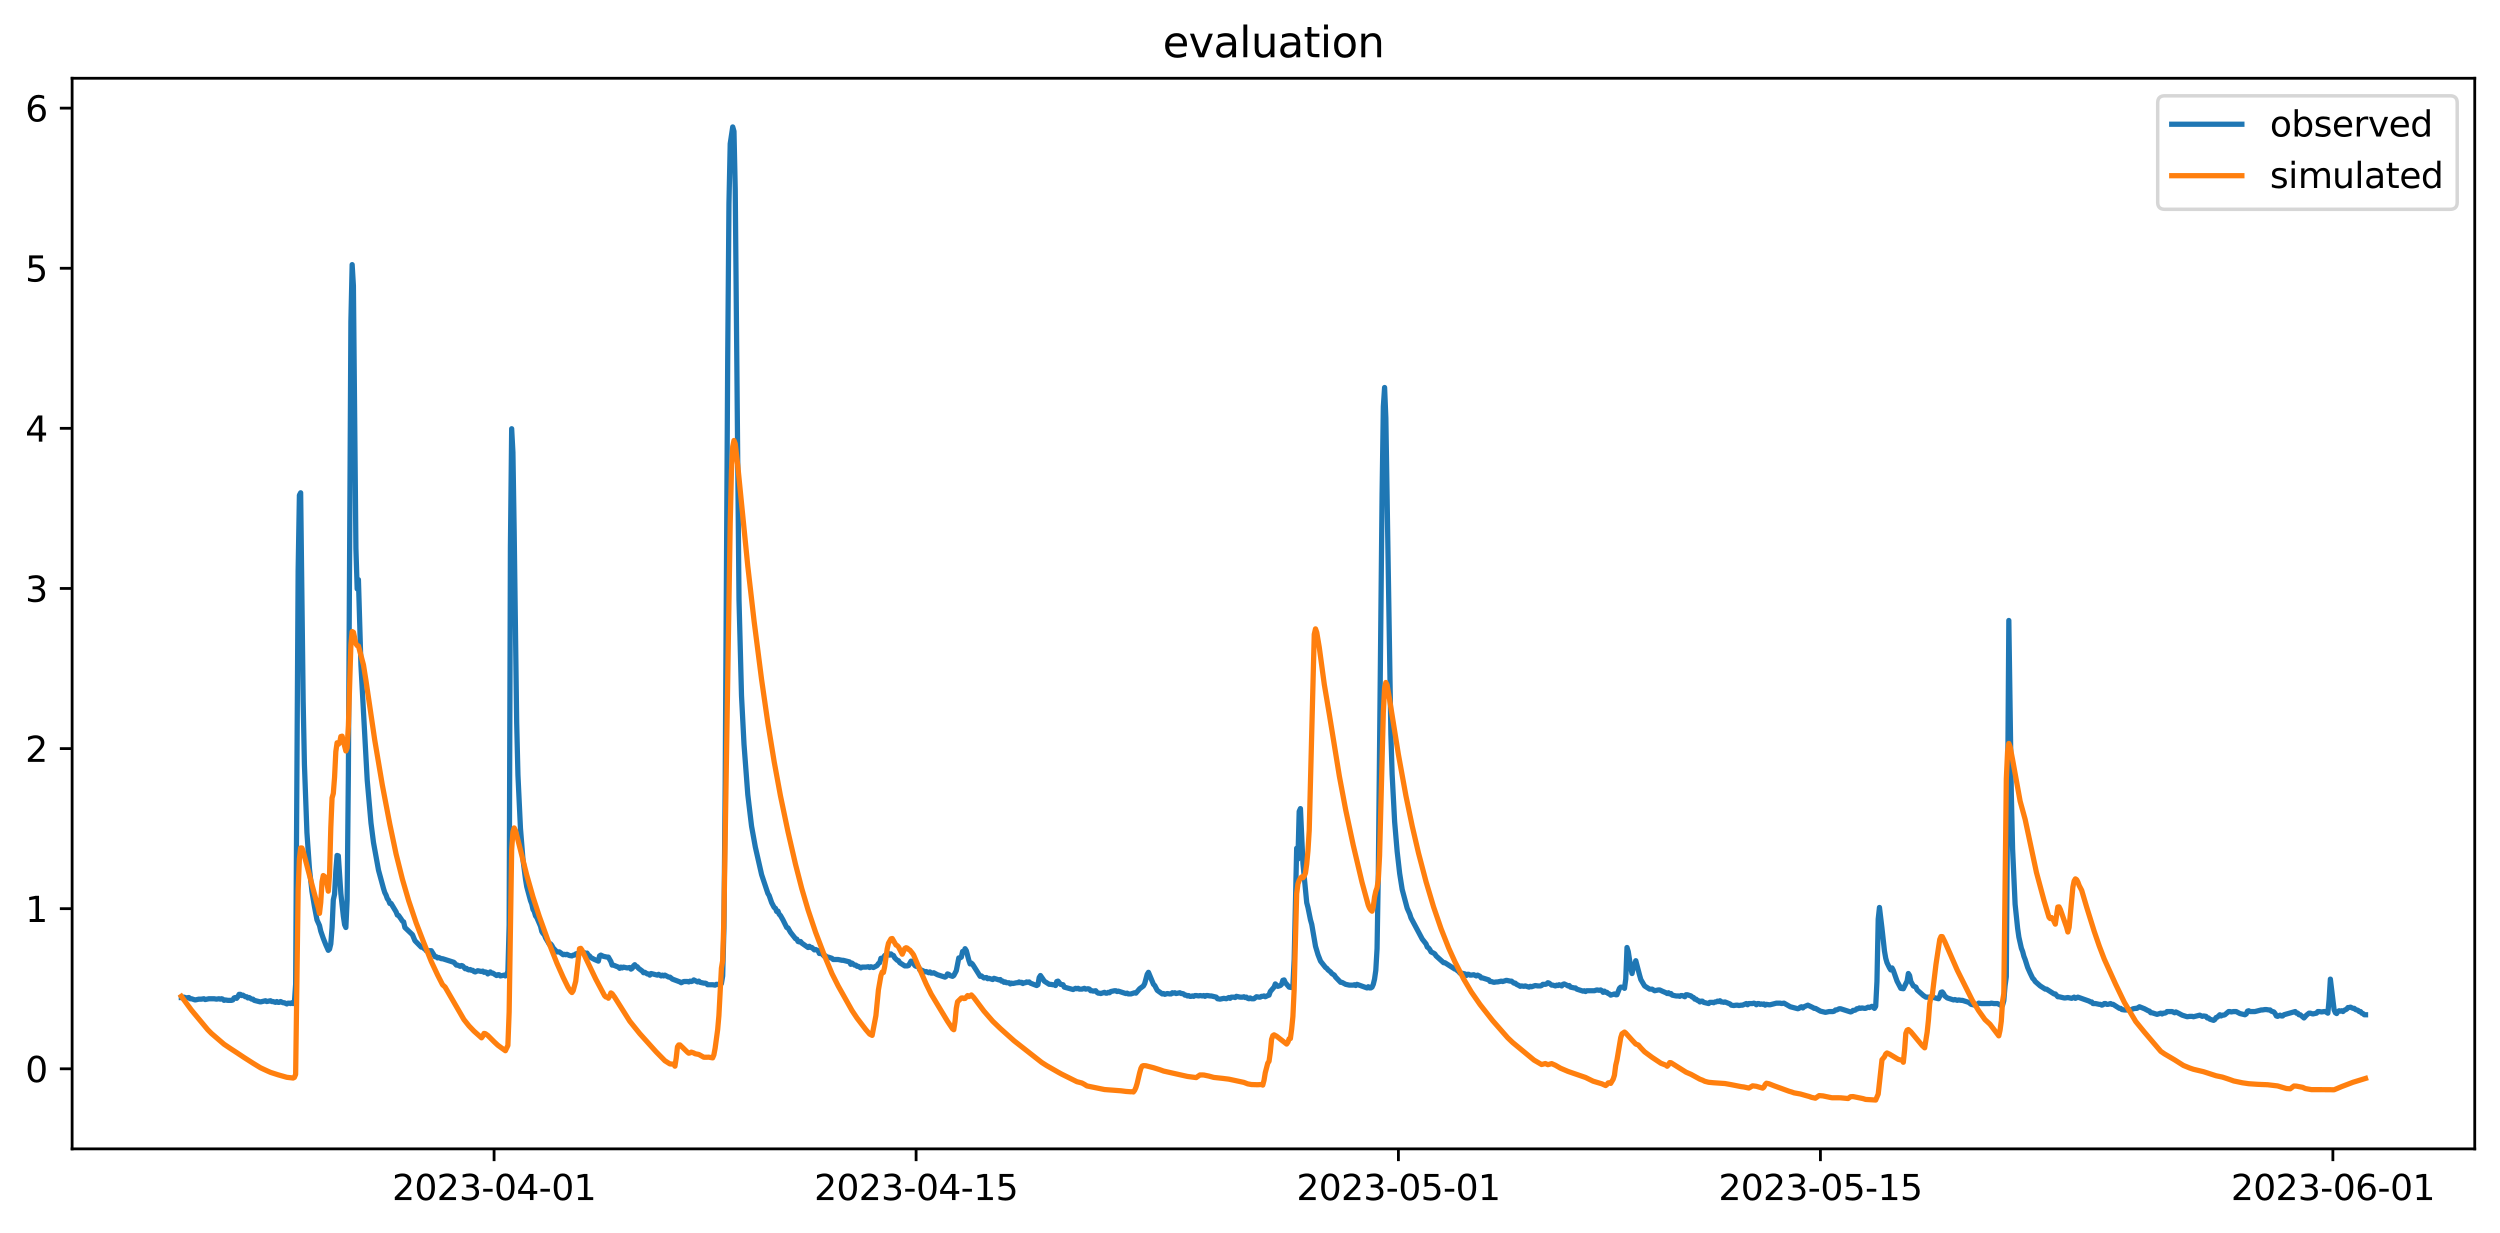 <?xml version="1.0" encoding="utf-8" standalone="no"?>
<!DOCTYPE svg PUBLIC "-//W3C//DTD SVG 1.1//EN"
  "http://www.w3.org/Graphics/SVG/1.1/DTD/svg11.dtd">
<svg xmlns:xlink="http://www.w3.org/1999/xlink" width="712.773pt" height="351.436pt" viewBox="0 0 712.773 351.436" xmlns="http://www.w3.org/2000/svg" version="1.1">
 <defs>
  <style type="text/css">*{stroke-linejoin: round; stroke-linecap: butt}</style>
 </defs>
 <g id="figure_1">
  <g id="patch_1">
   <path d="M 0 351.436 
L 712.773 351.436 
L 712.773 0 
L 0 0 
z
" style="fill: #ffffff"/>
  </g>
  <g id="axes_1">
   <g id="patch_2">
    <path d="M 20.562 327.558 
L 705.572 327.558 
L 705.572 22.318 
L 20.562 22.318 
z
" style="fill: #ffffff"/>
   </g>
   <g id="matplotlib.axis_1">
    <g id="xtick_1">
     <g id="line2d_1">
      <defs>
       <path id="m806e39f824" d="M 0 0 
L 0 3.5 
" style="stroke: #000000; stroke-width: 0.8"/>
      </defs>
      <g>
       <use xlink:href="#m806e39f824" x="140.866" y="327.558" style="stroke: #000000; stroke-width: 0.8"/>
      </g>
     </g>
     <g id="text_1">
      <!-- 2023-04-01 -->
      <g transform="translate(111.808 342.157) scale(0.1 -0.1)">
       <defs>
        <path id="DejaVuSans-32" d="M 1228 531 
L 3431 531 
L 3431 0 
L 469 0 
L 469 531 
Q 828 903 1448 1529 
Q 2069 2156 2228 2338 
Q 2531 2678 2651 2914 
Q 2772 3150 2772 3378 
Q 2772 3750 2511 3984 
Q 2250 4219 1831 4219 
Q 1534 4219 1204 4116 
Q 875 4013 500 3803 
L 500 4441 
Q 881 4594 1212 4672 
Q 1544 4750 1819 4750 
Q 2544 4750 2975 4387 
Q 3406 4025 3406 3419 
Q 3406 3131 3298 2873 
Q 3191 2616 2906 2266 
Q 2828 2175 2409 1742 
Q 1991 1309 1228 531 
z
" transform="scale(0.016)"/>
        <path id="DejaVuSans-30" d="M 2034 4250 
Q 1547 4250 1301 3770 
Q 1056 3291 1056 2328 
Q 1056 1369 1301 889 
Q 1547 409 2034 409 
Q 2525 409 2770 889 
Q 3016 1369 3016 2328 
Q 3016 3291 2770 3770 
Q 2525 4250 2034 4250 
z
M 2034 4750 
Q 2819 4750 3233 4129 
Q 3647 3509 3647 2328 
Q 3647 1150 3233 529 
Q 2819 -91 2034 -91 
Q 1250 -91 836 529 
Q 422 1150 422 2328 
Q 422 3509 836 4129 
Q 1250 4750 2034 4750 
z
" transform="scale(0.016)"/>
        <path id="DejaVuSans-33" d="M 2597 2516 
Q 3050 2419 3304 2112 
Q 3559 1806 3559 1356 
Q 3559 666 3084 287 
Q 2609 -91 1734 -91 
Q 1441 -91 1130 -33 
Q 819 25 488 141 
L 488 750 
Q 750 597 1062 519 
Q 1375 441 1716 441 
Q 2309 441 2620 675 
Q 2931 909 2931 1356 
Q 2931 1769 2642 2001 
Q 2353 2234 1838 2234 
L 1294 2234 
L 1294 2753 
L 1863 2753 
Q 2328 2753 2575 2939 
Q 2822 3125 2822 3475 
Q 2822 3834 2567 4026 
Q 2313 4219 1838 4219 
Q 1578 4219 1281 4162 
Q 984 4106 628 3988 
L 628 4550 
Q 988 4650 1302 4700 
Q 1616 4750 1894 4750 
Q 2613 4750 3031 4423 
Q 3450 4097 3450 3541 
Q 3450 3153 3228 2886 
Q 3006 2619 2597 2516 
z
" transform="scale(0.016)"/>
        <path id="DejaVuSans-2d" d="M 313 2009 
L 1997 2009 
L 1997 1497 
L 313 1497 
L 313 2009 
z
" transform="scale(0.016)"/>
        <path id="DejaVuSans-34" d="M 2419 4116 
L 825 1625 
L 2419 1625 
L 2419 4116 
z
M 2253 4666 
L 3047 4666 
L 3047 1625 
L 3713 1625 
L 3713 1100 
L 3047 1100 
L 3047 0 
L 2419 0 
L 2419 1100 
L 313 1100 
L 313 1709 
L 2253 4666 
z
" transform="scale(0.016)"/>
        <path id="DejaVuSans-31" d="M 794 531 
L 1825 531 
L 1825 4091 
L 703 3866 
L 703 4441 
L 1819 4666 
L 2450 4666 
L 2450 531 
L 3481 531 
L 3481 0 
L 794 0 
L 794 531 
z
" transform="scale(0.016)"/>
       </defs>
       <use xlink:href="#DejaVuSans-32"/>
       <use xlink:href="#DejaVuSans-30" x="63.623"/>
       <use xlink:href="#DejaVuSans-32" x="127.246"/>
       <use xlink:href="#DejaVuSans-33" x="190.869"/>
       <use xlink:href="#DejaVuSans-2d" x="254.492"/>
       <use xlink:href="#DejaVuSans-30" x="290.576"/>
       <use xlink:href="#DejaVuSans-34" x="354.199"/>
       <use xlink:href="#DejaVuSans-2d" x="417.822"/>
       <use xlink:href="#DejaVuSans-30" x="453.906"/>
       <use xlink:href="#DejaVuSans-31" x="517.529"/>
      </g>
     </g>
    </g>
    <g id="xtick_2">
     <g id="line2d_2">
      <g>
       <use xlink:href="#m806e39f824" x="261.188" y="327.558" style="stroke: #000000; stroke-width: 0.8"/>
      </g>
     </g>
     <g id="text_2">
      <!-- 2023-04-15 -->
      <g transform="translate(232.13 342.157) scale(0.1 -0.1)">
       <defs>
        <path id="DejaVuSans-35" d="M 691 4666 
L 3169 4666 
L 3169 4134 
L 1269 4134 
L 1269 2991 
Q 1406 3038 1543 3061 
Q 1681 3084 1819 3084 
Q 2600 3084 3056 2656 
Q 3513 2228 3513 1497 
Q 3513 744 3044 326 
Q 2575 -91 1722 -91 
Q 1428 -91 1123 -41 
Q 819 9 494 109 
L 494 744 
Q 775 591 1075 516 
Q 1375 441 1709 441 
Q 2250 441 2565 725 
Q 2881 1009 2881 1497 
Q 2881 1984 2565 2268 
Q 2250 2553 1709 2553 
Q 1456 2553 1204 2497 
Q 953 2441 691 2322 
L 691 4666 
z
" transform="scale(0.016)"/>
       </defs>
       <use xlink:href="#DejaVuSans-32"/>
       <use xlink:href="#DejaVuSans-30" x="63.623"/>
       <use xlink:href="#DejaVuSans-32" x="127.246"/>
       <use xlink:href="#DejaVuSans-33" x="190.869"/>
       <use xlink:href="#DejaVuSans-2d" x="254.492"/>
       <use xlink:href="#DejaVuSans-30" x="290.576"/>
       <use xlink:href="#DejaVuSans-34" x="354.199"/>
       <use xlink:href="#DejaVuSans-2d" x="417.822"/>
       <use xlink:href="#DejaVuSans-31" x="453.906"/>
       <use xlink:href="#DejaVuSans-35" x="517.529"/>
      </g>
     </g>
    </g>
    <g id="xtick_3">
     <g id="line2d_3">
      <g>
       <use xlink:href="#m806e39f824" x="398.698" y="327.558" style="stroke: #000000; stroke-width: 0.8"/>
      </g>
     </g>
     <g id="text_3">
      <!-- 2023-05-01 -->
      <g transform="translate(369.641 342.157) scale(0.1 -0.1)">
       <use xlink:href="#DejaVuSans-32"/>
       <use xlink:href="#DejaVuSans-30" x="63.623"/>
       <use xlink:href="#DejaVuSans-32" x="127.246"/>
       <use xlink:href="#DejaVuSans-33" x="190.869"/>
       <use xlink:href="#DejaVuSans-2d" x="254.492"/>
       <use xlink:href="#DejaVuSans-30" x="290.576"/>
       <use xlink:href="#DejaVuSans-35" x="354.199"/>
       <use xlink:href="#DejaVuSans-2d" x="417.822"/>
       <use xlink:href="#DejaVuSans-30" x="453.906"/>
       <use xlink:href="#DejaVuSans-31" x="517.529"/>
      </g>
     </g>
    </g>
    <g id="xtick_4">
     <g id="line2d_4">
      <g>
       <use xlink:href="#m806e39f824" x="519.02" y="327.558" style="stroke: #000000; stroke-width: 0.8"/>
      </g>
     </g>
     <g id="text_4">
      <!-- 2023-05-15 -->
      <g transform="translate(489.962 342.157) scale(0.1 -0.1)">
       <use xlink:href="#DejaVuSans-32"/>
       <use xlink:href="#DejaVuSans-30" x="63.623"/>
       <use xlink:href="#DejaVuSans-32" x="127.246"/>
       <use xlink:href="#DejaVuSans-33" x="190.869"/>
       <use xlink:href="#DejaVuSans-2d" x="254.492"/>
       <use xlink:href="#DejaVuSans-30" x="290.576"/>
       <use xlink:href="#DejaVuSans-35" x="354.199"/>
       <use xlink:href="#DejaVuSans-2d" x="417.822"/>
       <use xlink:href="#DejaVuSans-31" x="453.906"/>
       <use xlink:href="#DejaVuSans-35" x="517.529"/>
      </g>
     </g>
    </g>
    <g id="xtick_5">
     <g id="line2d_5">
      <g>
       <use xlink:href="#m806e39f824" x="665.125" y="327.558" style="stroke: #000000; stroke-width: 0.8"/>
      </g>
     </g>
     <g id="text_5">
      <!-- 2023-06-01 -->
      <g transform="translate(636.067 342.157) scale(0.1 -0.1)">
       <defs>
        <path id="DejaVuSans-36" d="M 2113 2584 
Q 1688 2584 1439 2293 
Q 1191 2003 1191 1497 
Q 1191 994 1439 701 
Q 1688 409 2113 409 
Q 2538 409 2786 701 
Q 3034 994 3034 1497 
Q 3034 2003 2786 2293 
Q 2538 2584 2113 2584 
z
M 3366 4563 
L 3366 3988 
Q 3128 4100 2886 4159 
Q 2644 4219 2406 4219 
Q 1781 4219 1451 3797 
Q 1122 3375 1075 2522 
Q 1259 2794 1537 2939 
Q 1816 3084 2150 3084 
Q 2853 3084 3261 2657 
Q 3669 2231 3669 1497 
Q 3669 778 3244 343 
Q 2819 -91 2113 -91 
Q 1303 -91 875 529 
Q 447 1150 447 2328 
Q 447 3434 972 4092 
Q 1497 4750 2381 4750 
Q 2619 4750 2861 4703 
Q 3103 4656 3366 4563 
z
" transform="scale(0.016)"/>
       </defs>
       <use xlink:href="#DejaVuSans-32"/>
       <use xlink:href="#DejaVuSans-30" x="63.623"/>
       <use xlink:href="#DejaVuSans-32" x="127.246"/>
       <use xlink:href="#DejaVuSans-33" x="190.869"/>
       <use xlink:href="#DejaVuSans-2d" x="254.492"/>
       <use xlink:href="#DejaVuSans-30" x="290.576"/>
       <use xlink:href="#DejaVuSans-36" x="354.199"/>
       <use xlink:href="#DejaVuSans-2d" x="417.822"/>
       <use xlink:href="#DejaVuSans-30" x="453.906"/>
       <use xlink:href="#DejaVuSans-31" x="517.529"/>
      </g>
     </g>
    </g>
   </g>
   <g id="matplotlib.axis_2">
    <g id="ytick_1">
     <g id="line2d_6">
      <defs>
       <path id="m58c0bf6af9" d="M 0 0 
L -3.5 0 
" style="stroke: #000000; stroke-width: 0.8"/>
      </defs>
      <g>
       <use xlink:href="#m58c0bf6af9" x="20.562" y="304.722" style="stroke: #000000; stroke-width: 0.8"/>
      </g>
     </g>
     <g id="text_6">
      <!-- 0 -->
      <g transform="translate(7.2 308.521) scale(0.1 -0.1)">
       <use xlink:href="#DejaVuSans-30"/>
      </g>
     </g>
    </g>
    <g id="ytick_2">
     <g id="line2d_7">
      <g>
       <use xlink:href="#m58c0bf6af9" x="20.562" y="259.073" style="stroke: #000000; stroke-width: 0.8"/>
      </g>
     </g>
     <g id="text_7">
      <!-- 1 -->
      <g transform="translate(7.2 262.872) scale(0.1 -0.1)">
       <use xlink:href="#DejaVuSans-31"/>
      </g>
     </g>
    </g>
    <g id="ytick_3">
     <g id="line2d_8">
      <g>
       <use xlink:href="#m58c0bf6af9" x="20.562" y="213.424" style="stroke: #000000; stroke-width: 0.8"/>
      </g>
     </g>
     <g id="text_8">
      <!-- 2 -->
      <g transform="translate(7.2 217.223) scale(0.1 -0.1)">
       <use xlink:href="#DejaVuSans-32"/>
      </g>
     </g>
    </g>
    <g id="ytick_4">
     <g id="line2d_9">
      <g>
       <use xlink:href="#m58c0bf6af9" x="20.562" y="167.775" style="stroke: #000000; stroke-width: 0.8"/>
      </g>
     </g>
     <g id="text_9">
      <!-- 3 -->
      <g transform="translate(7.2 171.575) scale(0.1 -0.1)">
       <use xlink:href="#DejaVuSans-33"/>
      </g>
     </g>
    </g>
    <g id="ytick_5">
     <g id="line2d_10">
      <g>
       <use xlink:href="#m58c0bf6af9" x="20.562" y="122.127" style="stroke: #000000; stroke-width: 0.8"/>
      </g>
     </g>
     <g id="text_10">
      <!-- 4 -->
      <g transform="translate(7.2 125.926) scale(0.1 -0.1)">
       <use xlink:href="#DejaVuSans-34"/>
      </g>
     </g>
    </g>
    <g id="ytick_6">
     <g id="line2d_11">
      <g>
       <use xlink:href="#m58c0bf6af9" x="20.562" y="76.478" style="stroke: #000000; stroke-width: 0.8"/>
      </g>
     </g>
     <g id="text_11">
      <!-- 5 -->
      <g transform="translate(7.2 80.277) scale(0.1 -0.1)">
       <use xlink:href="#DejaVuSans-35"/>
      </g>
     </g>
    </g>
    <g id="ytick_7">
     <g id="line2d_12">
      <g>
       <use xlink:href="#m58c0bf6af9" x="20.562" y="30.829" style="stroke: #000000; stroke-width: 0.8"/>
      </g>
     </g>
     <g id="text_12">
      <!-- 6 -->
      <g transform="translate(7.2 34.628) scale(0.1 -0.1)">
       <use xlink:href="#DejaVuSans-36"/>
      </g>
     </g>
    </g>
   </g>
   <g id="line2d_13">
    <path d="M 51.699 284.408 
L 52.057 284.408 
L 52.416 284.294 
L 53.132 284.522 
L 53.848 284.408 
L 54.206 284.75 
L 54.564 284.75 
L 55.638 285.093 
L 56.713 284.864 
L 57.429 284.864 
L 58.145 284.75 
L 58.503 284.979 
L 59.578 284.75 
L 61.01 284.75 
L 61.726 284.864 
L 62.442 284.75 
L 62.8 284.864 
L 63.159 284.75 
L 63.517 284.864 
L 63.875 285.207 
L 64.233 285.093 
L 64.949 285.207 
L 66.023 285.207 
L 66.381 285.093 
L 66.74 284.522 
L 67.098 284.408 
L 67.456 284.636 
L 67.814 284.18 
L 68.172 283.495 
L 68.53 283.495 
L 68.888 283.837 
L 69.246 283.723 
L 69.962 284.18 
L 70.321 284.18 
L 70.679 284.522 
L 71.037 284.408 
L 71.753 284.864 
L 72.111 284.864 
L 72.469 285.207 
L 74.26 285.663 
L 75.692 285.321 
L 76.05 285.549 
L 77.124 285.321 
L 77.483 285.549 
L 77.841 285.549 
L 78.557 285.777 
L 78.915 285.549 
L 79.273 285.777 
L 79.631 285.777 
L 79.989 285.549 
L 80.705 285.892 
L 81.064 285.892 
L 81.78 286.234 
L 82.138 286.006 
L 82.496 286.006 
L 82.854 286.12 
L 83.212 285.892 
L 83.57 286.12 
L 83.928 285.892 
L 84.286 280.642 
L 85.003 162.64 
L 85.361 141.185 
L 85.719 140.5 
L 86.435 199.958 
L 86.793 217.989 
L 87.509 237.39 
L 88.226 247.661 
L 88.942 254.166 
L 89.658 258.502 
L 90.374 262.268 
L 91.09 263.866 
L 91.448 265.464 
L 92.165 267.518 
L 92.881 269.344 
L 93.597 270.942 
L 93.955 270.599 
L 94.313 269.116 
L 94.671 264.551 
L 95.029 256.562 
L 95.388 254.965 
L 95.746 248.345 
L 96.104 243.895 
L 96.462 244.009 
L 97.178 254.736 
L 97.894 261.241 
L 98.252 263.638 
L 98.61 264.437 
L 98.969 256.562 
L 99.327 220.386 
L 100.043 91.656 
L 100.401 75.451 
L 100.759 81.499 
L 101.475 156.363 
L 101.833 167.889 
L 102.191 165.265 
L 102.908 189.687 
L 104.698 222.44 
L 105.772 234.651 
L 106.489 240.243 
L 107.921 248.117 
L 109.353 253.367 
L 109.712 254.508 
L 110.07 255.193 
L 110.428 256.22 
L 110.786 256.676 
L 111.144 257.589 
L 111.502 257.589 
L 112.934 259.986 
L 113.293 260.899 
L 113.651 261.013 
L 114.367 262.04 
L 114.725 262.611 
L 115.083 262.839 
L 115.441 264.437 
L 117.59 266.491 
L 118.306 268.203 
L 120.096 270.029 
L 120.455 269.914 
L 120.813 270.371 
L 121.171 270.599 
L 121.529 271.056 
L 122.961 271.056 
L 123.677 272.197 
L 124.036 272.768 
L 124.394 272.768 
L 124.752 273.11 
L 125.11 272.996 
L 125.826 273.338 
L 126.184 273.338 
L 129.407 274.365 
L 130.123 275.164 
L 130.481 275.164 
L 131.198 275.506 
L 131.556 275.278 
L 131.914 275.392 
L 132.63 276.191 
L 132.988 276.077 
L 133.346 276.419 
L 133.704 276.534 
L 134.062 276.419 
L 134.42 276.648 
L 134.779 276.648 
L 135.137 276.99 
L 135.495 277.104 
L 136.211 276.762 
L 137.285 276.99 
L 137.643 276.876 
L 138.001 277.218 
L 138.36 277.104 
L 138.718 277.218 
L 139.076 277.675 
L 139.792 277.104 
L 140.15 277.447 
L 140.508 277.447 
L 141.582 278.131 
L 141.941 277.903 
L 142.299 277.903 
L 142.657 278.245 
L 143.731 278.017 
L 144.089 278.245 
L 144.447 277.789 
L 144.805 276.99 
L 145.163 263.752 
L 145.522 156.021 
L 145.88 122.241 
L 146.238 128.974 
L 146.596 151.57 
L 147.312 206.12 
L 147.67 220.956 
L 148.386 236.134 
L 149.103 245.036 
L 149.819 250.628 
L 150.177 252.796 
L 151.251 256.79 
L 151.609 257.703 
L 151.967 259.301 
L 152.325 259.872 
L 152.684 261.127 
L 153.042 261.584 
L 154.116 264.094 
L 154.474 265.578 
L 154.832 266.148 
L 155.19 266.491 
L 155.548 267.404 
L 156.623 269.23 
L 156.981 269.116 
L 157.339 269.572 
L 157.697 270.257 
L 158.771 271.398 
L 159.487 271.398 
L 160.562 272.197 
L 160.92 272.083 
L 161.278 272.197 
L 161.636 272.083 
L 162.352 272.425 
L 163.069 272.539 
L 163.427 272.311 
L 163.785 272.311 
L 164.143 271.969 
L 165.933 271.512 
L 166.65 271.626 
L 167.008 272.083 
L 167.366 271.74 
L 167.724 272.311 
L 168.082 272.539 
L 168.44 272.996 
L 169.514 273.566 
L 170.589 274.023 
L 170.947 272.539 
L 171.305 272.311 
L 172.021 272.653 
L 173.095 272.882 
L 173.453 272.882 
L 174.17 274.137 
L 174.528 275.164 
L 174.886 275.164 
L 176.318 275.735 
L 176.676 276.077 
L 177.034 275.735 
L 177.393 275.963 
L 177.751 275.735 
L 178.825 275.963 
L 179.541 275.849 
L 179.899 276.305 
L 180.257 276.077 
L 180.615 275.392 
L 180.974 275.05 
L 181.332 275.506 
L 181.69 275.621 
L 182.048 276.077 
L 183.122 276.876 
L 183.48 277.332 
L 183.838 277.218 
L 184.555 277.675 
L 184.913 277.675 
L 185.271 278.017 
L 185.629 277.561 
L 187.419 278.017 
L 187.777 277.789 
L 188.494 278.245 
L 188.852 278.017 
L 189.21 278.245 
L 189.568 278.017 
L 190.642 278.588 
L 191 278.588 
L 191.717 279.158 
L 193.865 279.957 
L 194.223 280.185 
L 194.939 279.843 
L 196.014 279.843 
L 196.372 279.957 
L 196.73 279.729 
L 197.088 279.843 
L 197.446 279.729 
L 197.804 279.387 
L 198.879 279.957 
L 199.237 279.729 
L 199.595 280.071 
L 200.669 280.3 
L 201.027 280.3 
L 201.385 280.414 
L 201.743 280.756 
L 203.176 280.756 
L 203.892 280.87 
L 204.25 280.642 
L 204.608 280.642 
L 204.966 280.756 
L 205.682 280.414 
L 206.041 278.245 
L 206.399 264.551 
L 206.757 223.467 
L 207.473 102.383 
L 207.831 58.104 
L 208.189 40.986 
L 208.905 36.193 
L 209.263 37.448 
L 209.622 53.996 
L 210.696 170.971 
L 211.412 198.36 
L 212.128 212.283 
L 213.203 226.548 
L 214.277 235.564 
L 215.351 241.498 
L 217.142 249.373 
L 218.932 254.736 
L 219.29 255.307 
L 220.006 257.361 
L 220.723 258.731 
L 221.081 258.959 
L 221.439 259.872 
L 221.797 259.758 
L 222.155 260.671 
L 222.513 261.013 
L 223.229 262.268 
L 224.304 264.437 
L 224.662 264.551 
L 225.378 265.806 
L 226.81 267.632 
L 227.168 267.746 
L 227.527 268.431 
L 227.885 268.545 
L 228.243 268.431 
L 228.601 268.887 
L 230.391 270.143 
L 230.749 269.8 
L 231.108 270.143 
L 231.466 270.143 
L 232.182 270.827 
L 232.54 270.713 
L 233.256 271.056 
L 233.614 271.855 
L 233.972 271.626 
L 235.047 272.653 
L 235.405 272.539 
L 235.763 272.996 
L 236.121 272.882 
L 237.195 273.224 
L 237.553 273.566 
L 238.986 273.566 
L 240.06 273.795 
L 240.418 273.795 
L 242.209 274.251 
L 242.567 274.936 
L 242.925 274.594 
L 243.641 275.164 
L 243.999 275.164 
L 244.357 275.506 
L 244.715 275.506 
L 245.432 275.963 
L 245.79 275.735 
L 246.864 275.735 
L 247.58 275.621 
L 247.938 275.849 
L 248.296 275.621 
L 249.013 275.849 
L 250.087 275.278 
L 250.445 274.708 
L 250.803 274.479 
L 251.161 273.224 
L 251.877 273.11 
L 252.235 272.425 
L 252.594 272.197 
L 252.952 272.311 
L 253.31 271.855 
L 253.668 272.311 
L 254.026 271.969 
L 254.384 272.311 
L 254.742 272.425 
L 255.1 273.11 
L 255.816 273.795 
L 256.175 273.909 
L 256.533 274.479 
L 257.965 275.392 
L 258.681 275.392 
L 259.039 275.278 
L 259.756 274.023 
L 260.114 274.137 
L 260.83 275.278 
L 261.188 275.506 
L 261.546 275.506 
L 261.904 275.735 
L 262.262 276.534 
L 262.62 276.534 
L 263.337 276.876 
L 263.695 277.104 
L 264.053 276.99 
L 264.769 277.332 
L 265.127 277.104 
L 265.485 277.447 
L 265.843 277.447 
L 266.201 277.332 
L 267.276 277.903 
L 269.424 278.588 
L 269.782 278.36 
L 270.14 277.675 
L 270.499 277.789 
L 270.857 278.131 
L 271.573 278.36 
L 271.931 278.131 
L 272.647 276.762 
L 273.363 273.11 
L 273.721 273.11 
L 274.08 272.882 
L 274.438 271.284 
L 274.796 271.398 
L 275.154 270.485 
L 275.512 271.056 
L 276.228 273.795 
L 276.586 274.822 
L 276.944 274.594 
L 277.302 274.936 
L 279.451 278.36 
L 279.809 278.245 
L 280.525 278.816 
L 281.242 278.702 
L 281.6 279.044 
L 281.958 278.93 
L 283.032 279.273 
L 283.39 278.93 
L 284.823 279.387 
L 285.181 279.273 
L 285.539 279.729 
L 285.897 279.729 
L 286.255 280.071 
L 286.613 279.957 
L 286.971 280.185 
L 287.687 280.185 
L 288.045 280.528 
L 288.404 280.3 
L 288.762 280.414 
L 289.836 280.185 
L 290.194 280.185 
L 290.552 279.957 
L 290.91 280.185 
L 291.268 280.071 
L 291.626 280.414 
L 291.985 280.185 
L 292.343 280.185 
L 292.701 279.957 
L 293.059 280.071 
L 293.417 279.957 
L 293.775 280.3 
L 295.566 280.984 
L 295.924 280.756 
L 296.282 278.702 
L 296.64 278.131 
L 297.356 279.158 
L 297.714 279.729 
L 299.147 280.642 
L 299.505 280.642 
L 300.221 280.756 
L 300.579 280.756 
L 300.937 280.984 
L 301.295 279.843 
L 301.653 279.729 
L 302.37 280.642 
L 303.086 280.756 
L 303.444 281.441 
L 305.951 282.126 
L 306.667 281.783 
L 307.025 281.897 
L 307.383 281.783 
L 307.741 282.011 
L 308.457 282.011 
L 309.173 281.783 
L 309.532 282.011 
L 310.248 281.897 
L 310.606 282.011 
L 310.964 282.468 
L 311.322 282.468 
L 311.68 282.582 
L 312.396 282.468 
L 312.754 282.924 
L 313.113 283.153 
L 313.471 283.153 
L 313.829 283.267 
L 314.903 282.924 
L 315.261 283.153 
L 315.619 283.153 
L 315.977 282.924 
L 316.335 283.039 
L 316.694 282.696 
L 317.768 282.468 
L 318.126 282.468 
L 318.484 282.696 
L 318.842 282.582 
L 320.991 283.267 
L 321.349 283.153 
L 321.707 283.381 
L 322.423 283.381 
L 323.497 283.039 
L 323.856 283.153 
L 324.93 281.897 
L 326.004 281.098 
L 326.362 280.414 
L 327.078 277.789 
L 327.437 277.218 
L 328.869 280.642 
L 329.227 280.984 
L 329.943 282.354 
L 331.376 283.381 
L 331.734 283.267 
L 332.092 283.495 
L 332.808 283.267 
L 333.524 283.381 
L 333.882 283.381 
L 334.24 283.039 
L 334.599 283.153 
L 334.957 283.039 
L 335.315 283.267 
L 336.389 283.039 
L 336.747 283.267 
L 337.105 283.267 
L 337.463 283.381 
L 337.821 283.723 
L 338.18 283.723 
L 338.538 283.952 
L 338.896 283.837 
L 339.254 284.066 
L 339.612 284.066 
L 339.97 283.952 
L 340.328 284.066 
L 340.686 283.837 
L 341.044 283.837 
L 341.761 283.952 
L 342.119 283.837 
L 342.835 283.952 
L 343.193 283.837 
L 343.551 284.066 
L 343.909 283.837 
L 344.267 283.837 
L 344.983 283.952 
L 345.342 283.952 
L 346.774 284.294 
L 347.132 284.75 
L 347.848 284.864 
L 348.923 284.636 
L 349.639 284.75 
L 350.355 284.408 
L 350.713 284.636 
L 351.071 284.294 
L 351.787 284.294 
L 352.145 284.408 
L 352.504 284.066 
L 353.578 284.294 
L 354.294 284.294 
L 354.652 284.18 
L 355.01 284.408 
L 355.368 284.294 
L 355.726 284.636 
L 356.085 284.75 
L 356.443 284.522 
L 356.801 284.75 
L 357.517 284.75 
L 358.233 284.18 
L 358.949 284.294 
L 359.307 284.294 
L 359.666 284.066 
L 360.024 284.066 
L 360.382 283.952 
L 360.74 284.18 
L 361.456 283.837 
L 361.814 283.723 
L 362.172 282.696 
L 363.247 281.441 
L 363.605 280.528 
L 364.321 281.213 
L 365.037 280.984 
L 365.395 280.642 
L 365.753 279.501 
L 366.111 279.387 
L 366.469 280.185 
L 367.544 281.441 
L 368.26 281.555 
L 368.618 280.984 
L 368.976 273.566 
L 369.692 241.84 
L 370.05 244.922 
L 370.409 231.341 
L 370.767 230.542 
L 371.483 246.177 
L 372.557 257.361 
L 372.915 258.731 
L 373.631 262.268 
L 373.99 263.524 
L 375.064 269.8 
L 375.78 272.197 
L 376.496 274.023 
L 377.929 275.849 
L 378.287 276.077 
L 378.645 276.534 
L 379.361 277.104 
L 379.719 277.561 
L 380.435 278.017 
L 380.793 278.588 
L 382.226 280.071 
L 382.584 280.071 
L 383.658 280.642 
L 384.733 280.87 
L 385.807 280.87 
L 386.165 280.756 
L 386.523 280.984 
L 386.881 280.642 
L 389.746 281.669 
L 390.104 281.327 
L 390.462 281.669 
L 390.82 281.669 
L 391.178 281.441 
L 391.536 280.642 
L 391.895 279.158 
L 392.253 276.648 
L 392.611 270.485 
L 392.969 249.144 
L 394.043 140.957 
L 394.401 115.964 
L 394.759 110.486 
L 395.117 119.159 
L 396.55 209.316 
L 396.908 220.728 
L 397.624 234.308 
L 398.34 242.753 
L 399.057 249.03 
L 399.773 253.595 
L 401.205 258.959 
L 401.921 260.556 
L 402.279 261.698 
L 405.502 267.746 
L 406.577 269.116 
L 406.935 270.029 
L 407.293 270.257 
L 407.651 270.713 
L 408.009 271.398 
L 408.725 271.74 
L 409.083 271.969 
L 409.441 272.539 
L 411.59 274.479 
L 411.948 274.479 
L 414.813 276.305 
L 415.171 276.305 
L 415.529 276.762 
L 415.887 276.99 
L 416.245 277.447 
L 416.603 277.447 
L 417.678 277.675 
L 418.036 278.131 
L 418.394 277.789 
L 418.752 277.789 
L 419.11 278.017 
L 419.468 278.017 
L 420.184 277.903 
L 420.901 278.245 
L 421.259 278.017 
L 421.975 278.36 
L 422.333 278.816 
L 422.691 278.816 
L 424.482 279.387 
L 424.84 279.843 
L 425.198 279.843 
L 425.914 280.071 
L 426.63 279.957 
L 426.988 279.957 
L 428.063 279.729 
L 428.421 279.843 
L 429.495 279.501 
L 430.569 279.729 
L 430.928 279.729 
L 431.644 280.3 
L 432.002 280.3 
L 432.36 280.642 
L 433.076 280.984 
L 433.434 281.213 
L 433.792 281.098 
L 434.509 281.213 
L 434.867 281.098 
L 435.941 281.441 
L 436.299 281.213 
L 436.657 281.327 
L 437.731 280.984 
L 438.448 281.098 
L 439.164 281.098 
L 439.522 280.984 
L 439.88 280.642 
L 440.596 280.642 
L 440.954 280.528 
L 441.312 280.185 
L 441.671 280.3 
L 442.387 280.87 
L 442.745 280.87 
L 443.461 281.098 
L 443.819 280.87 
L 444.177 280.984 
L 444.535 280.756 
L 445.252 281.098 
L 445.61 280.642 
L 445.968 280.528 
L 446.684 280.87 
L 447.042 281.098 
L 447.4 280.984 
L 447.758 281.441 
L 448.833 281.669 
L 449.191 281.669 
L 449.549 282.011 
L 451.339 282.582 
L 451.697 282.468 
L 452.055 282.696 
L 452.414 282.468 
L 454.562 282.468 
L 455.278 282.24 
L 455.995 282.354 
L 456.353 282.24 
L 456.711 282.468 
L 457.069 282.924 
L 457.427 282.582 
L 457.785 282.924 
L 458.143 282.924 
L 458.501 283.267 
L 458.859 283.381 
L 459.217 283.723 
L 460.292 283.381 
L 460.65 283.609 
L 461.008 283.609 
L 461.724 281.783 
L 462.082 281.441 
L 462.798 281.441 
L 463.157 281.783 
L 463.515 279.158 
L 463.873 270.143 
L 464.231 271.284 
L 464.947 275.963 
L 465.305 277.561 
L 465.663 275.963 
L 466.379 273.909 
L 467.454 278.017 
L 467.812 279.273 
L 468.886 281.098 
L 470.319 282.011 
L 471.035 282.011 
L 471.751 282.468 
L 472.825 282.24 
L 473.183 282.24 
L 473.9 282.582 
L 474.974 283.039 
L 475.332 283.267 
L 475.69 283.039 
L 476.048 283.381 
L 476.406 283.267 
L 476.764 283.723 
L 477.839 283.952 
L 478.555 283.952 
L 478.913 284.066 
L 479.271 283.837 
L 479.629 283.837 
L 480.345 284.18 
L 480.703 283.609 
L 481.062 283.609 
L 482.136 283.952 
L 482.494 284.294 
L 482.852 284.408 
L 483.21 284.864 
L 483.568 284.864 
L 483.926 285.207 
L 484.284 285.321 
L 484.643 285.663 
L 485.001 285.435 
L 485.359 285.435 
L 485.717 285.777 
L 487.149 286.12 
L 487.507 285.777 
L 488.224 285.777 
L 488.582 285.892 
L 488.94 285.663 
L 489.298 285.663 
L 489.656 285.435 
L 490.014 285.549 
L 490.372 285.321 
L 490.73 285.663 
L 491.088 285.663 
L 491.446 285.777 
L 491.805 285.663 
L 493.237 286.234 
L 493.595 286.576 
L 494.311 286.69 
L 495.027 286.576 
L 495.386 286.576 
L 495.744 286.69 
L 496.46 286.576 
L 496.818 286.576 
L 497.892 286.12 
L 498.25 286.462 
L 498.608 286.12 
L 499.683 286.12 
L 500.041 286.006 
L 500.399 286.12 
L 500.757 286.462 
L 501.115 286.12 
L 501.473 286.12 
L 501.831 286.348 
L 502.189 286.234 
L 502.548 286.348 
L 502.906 286.234 
L 503.264 286.576 
L 503.622 286.348 
L 504.338 286.462 
L 504.696 286.462 
L 506.487 286.006 
L 507.561 286.006 
L 507.919 286.12 
L 508.635 286.006 
L 510.426 287.033 
L 512.574 287.603 
L 512.932 287.489 
L 513.291 287.147 
L 513.649 287.033 
L 514.007 287.375 
L 514.365 287.033 
L 515.439 286.576 
L 516.155 286.919 
L 516.872 287.261 
L 517.23 287.489 
L 517.588 287.489 
L 519.02 288.288 
L 520.453 288.631 
L 521.527 288.402 
L 522.601 288.402 
L 522.959 288.288 
L 523.317 287.946 
L 523.675 287.946 
L 524.392 287.603 
L 524.75 287.603 
L 527.615 288.516 
L 527.973 288.402 
L 528.331 288.06 
L 528.689 288.06 
L 529.047 287.946 
L 529.405 287.603 
L 529.763 287.603 
L 530.121 287.375 
L 530.479 287.489 
L 530.837 287.375 
L 531.554 287.489 
L 531.912 287.489 
L 532.628 287.147 
L 532.986 287.261 
L 533.702 286.919 
L 534.418 287.489 
L 534.777 286.919 
L 535.135 279.843 
L 535.493 262.04 
L 535.851 258.731 
L 536.567 264.665 
L 537.283 271.17 
L 537.641 273.224 
L 537.999 274.479 
L 538.716 275.963 
L 539.074 276.534 
L 539.432 275.963 
L 539.79 276.648 
L 540.864 279.729 
L 541.939 281.783 
L 542.655 281.897 
L 543.729 279.729 
L 544.087 277.561 
L 544.445 278.131 
L 544.803 279.843 
L 545.52 281.098 
L 546.236 281.441 
L 546.594 282.24 
L 548.384 283.837 
L 549.101 284.294 
L 550.891 284.294 
L 552.682 284.75 
L 553.04 284.066 
L 553.398 282.924 
L 553.756 282.81 
L 554.114 283.267 
L 554.472 283.952 
L 555.188 284.522 
L 556.979 285.093 
L 557.337 284.979 
L 558.053 285.207 
L 558.411 285.093 
L 559.127 285.207 
L 559.485 285.207 
L 561.276 285.777 
L 561.992 286.348 
L 563.066 286.576 
L 563.425 286.576 
L 564.141 286.006 
L 564.857 286.12 
L 567.364 286.12 
L 567.722 286.006 
L 568.438 286.12 
L 569.512 286.12 
L 570.587 286.69 
L 570.945 286.576 
L 571.303 285.321 
L 571.661 281.098 
L 572.019 278.474 
L 572.735 176.905 
L 573.451 226.548 
L 573.81 242.069 
L 574.526 257.818 
L 575.242 264.665 
L 575.6 267.176 
L 576.316 270.371 
L 576.674 271.284 
L 577.032 272.653 
L 577.391 273.566 
L 578.107 275.849 
L 578.823 277.447 
L 579.539 278.93 
L 579.897 279.273 
L 580.255 279.843 
L 581.688 281.098 
L 583.12 282.011 
L 583.478 282.011 
L 585.627 283.381 
L 585.985 283.381 
L 586.701 284.18 
L 587.059 284.18 
L 588.492 284.522 
L 588.85 284.522 
L 589.566 284.408 
L 590.64 284.636 
L 591.356 284.294 
L 591.715 284.636 
L 592.431 284.294 
L 595.654 285.435 
L 596.012 285.663 
L 596.37 285.663 
L 596.728 286.12 
L 597.444 286.12 
L 598.518 286.348 
L 598.877 286.348 
L 599.235 286.576 
L 599.593 286.462 
L 599.951 286.12 
L 600.309 286.12 
L 600.667 286.348 
L 601.025 286.348 
L 601.741 286.12 
L 602.099 286.348 
L 602.458 286.348 
L 604.248 287.489 
L 604.606 287.489 
L 604.964 287.832 
L 605.68 287.946 
L 607.471 287.946 
L 608.187 287.603 
L 608.903 287.489 
L 609.261 287.489 
L 609.978 287.033 
L 611.41 287.603 
L 612.484 288.174 
L 612.842 288.288 
L 613.201 288.745 
L 613.559 288.745 
L 614.991 289.201 
L 616.065 288.859 
L 616.423 289.087 
L 616.782 288.859 
L 617.14 288.859 
L 617.498 288.745 
L 617.856 288.402 
L 619.288 288.402 
L 620.004 288.745 
L 620.363 288.516 
L 621.079 288.859 
L 622.153 289.429 
L 623.585 289.886 
L 624.302 289.772 
L 625.018 289.772 
L 625.376 289.886 
L 627.166 289.429 
L 627.883 289.772 
L 628.241 289.658 
L 628.957 289.772 
L 629.315 290.228 
L 629.673 290.228 
L 630.031 290.571 
L 631.106 290.913 
L 631.464 290.685 
L 631.822 290.114 
L 632.18 290 
L 632.896 289.315 
L 633.254 289.658 
L 633.612 289.429 
L 633.97 289.429 
L 634.328 289.315 
L 635.403 288.402 
L 635.761 288.402 
L 636.119 288.516 
L 636.835 288.402 
L 637.551 288.402 
L 638.626 288.973 
L 640.058 289.315 
L 640.416 289.087 
L 640.774 288.288 
L 641.132 288.174 
L 641.49 288.402 
L 642.923 288.402 
L 644.713 287.946 
L 645.071 287.946 
L 645.788 287.832 
L 646.146 287.832 
L 646.862 287.946 
L 647.22 287.946 
L 647.578 288.288 
L 648.294 288.516 
L 648.652 288.973 
L 649.011 289.658 
L 649.369 289.772 
L 650.085 289.429 
L 650.443 289.658 
L 650.801 289.658 
L 651.159 289.315 
L 654.382 288.402 
L 654.74 288.859 
L 655.098 288.859 
L 655.456 289.315 
L 655.814 289.315 
L 656.889 290.228 
L 657.605 289.429 
L 658.321 288.859 
L 658.679 288.859 
L 659.395 289.087 
L 660.47 288.859 
L 660.828 288.402 
L 661.186 288.402 
L 661.902 288.516 
L 662.618 288.402 
L 662.976 288.402 
L 663.693 288.859 
L 664.051 284.979 
L 664.409 279.158 
L 665.483 287.946 
L 665.841 288.745 
L 666.199 288.973 
L 666.557 288.402 
L 666.916 288.174 
L 667.274 288.288 
L 667.632 288.174 
L 667.99 288.402 
L 668.348 288.06 
L 669.064 287.718 
L 669.422 287.261 
L 669.78 287.261 
L 670.138 287.147 
L 670.855 287.489 
L 671.213 287.489 
L 671.571 287.832 
L 672.287 288.06 
L 672.645 288.402 
L 673.003 288.402 
L 673.361 288.859 
L 673.719 288.973 
L 674.078 289.315 
L 674.436 289.315 
L 674.436 289.315 
" clip-path="url(#pe41ae9d49a)" style="fill: none; stroke: #1f77b4; stroke-width: 1.5; stroke-linecap: square"/>
   </g>
   <g id="line2d_14">
    <path d="M 51.699 284.066 
L 54.564 287.963 
L 59.219 293.563 
L 60.294 294.647 
L 63.875 297.718 
L 65.665 298.922 
L 67.456 300.088 
L 69.604 301.511 
L 72.111 303.114 
L 74.26 304.431 
L 76.05 305.262 
L 77.124 305.74 
L 79.273 306.433 
L 81.78 307.149 
L 83.57 307.354 
L 83.928 307.173 
L 84.286 306.317 
L 85.003 253.811 
L 85.361 244.869 
L 85.719 241.764 
L 86.077 241.772 
L 86.435 242.689 
L 87.867 248.153 
L 90.374 257.581 
L 90.732 258.763 
L 91.09 260.397 
L 91.448 257.315 
L 91.807 251.422 
L 92.165 249.623 
L 92.523 249.879 
L 93.239 251.99 
L 93.597 254.077 
L 93.955 249.309 
L 94.313 236.032 
L 94.671 227.501 
L 95.029 226.223 
L 95.388 221.609 
L 95.746 214.302 
L 96.104 211.776 
L 96.462 212.214 
L 96.82 211.805 
L 97.178 209.99 
L 97.536 209.89 
L 98.61 214.105 
L 98.969 213.232 
L 99.327 206.929 
L 100.043 183.762 
L 100.401 180.068 
L 100.759 180.266 
L 101.475 183.547 
L 101.833 184.062 
L 102.191 184.166 
L 103.624 189.546 
L 104.34 194.023 
L 106.847 211.043 
L 108.995 223.775 
L 111.144 235.014 
L 112.934 243.518 
L 114.725 250.658 
L 116.515 256.792 
L 118.664 263.159 
L 120.813 268.747 
L 122.961 274.123 
L 124.752 277.955 
L 126.184 280.765 
L 126.9 281.415 
L 132.272 290.685 
L 133.704 292.484 
L 135.137 293.984 
L 137.285 295.896 
L 137.643 295.425 
L 138.001 294.643 
L 138.36 294.697 
L 139.076 295.208 
L 140.866 297.003 
L 141.941 298.006 
L 143.015 298.797 
L 144.089 299.566 
L 144.805 298.065 
L 145.163 288.535 
L 145.88 242.226 
L 146.238 237.214 
L 146.596 236.053 
L 146.954 236.768 
L 147.67 239.492 
L 150.177 249.479 
L 151.967 255.765 
L 153.758 261.268 
L 156.265 268.24 
L 158.771 274.591 
L 160.562 278.637 
L 161.994 281.561 
L 162.71 282.633 
L 163.069 282.981 
L 163.427 282.441 
L 164.143 279.765 
L 165.217 270.5 
L 165.575 270.383 
L 165.933 270.886 
L 167.366 273.934 
L 169.872 279.169 
L 172.379 283.886 
L 172.737 284.243 
L 173.095 284.212 
L 173.453 284.605 
L 173.812 284.025 
L 174.17 283.09 
L 174.528 283.32 
L 175.244 284.317 
L 179.541 291.139 
L 182.406 294.701 
L 187.061 299.875 
L 189.568 302.428 
L 191 303.335 
L 192.075 303.395 
L 192.433 303.973 
L 192.791 301.714 
L 193.149 298.448 
L 193.507 297.925 
L 193.865 297.922 
L 194.581 298.599 
L 196.014 300.003 
L 196.372 300.276 
L 196.73 300.183 
L 197.088 299.974 
L 197.804 300.208 
L 198.162 300.426 
L 199.237 300.634 
L 200.669 301.433 
L 202.101 301.414 
L 203.176 301.606 
L 203.534 300.754 
L 203.892 298.845 
L 204.608 293.597 
L 204.966 289.56 
L 205.682 276.045 
L 206.041 273.9 
L 206.399 261.441 
L 208.189 149.268 
L 208.547 134.154 
L 208.905 127.325 
L 209.263 125.593 
L 209.622 126.527 
L 210.338 132.706 
L 213.203 161.448 
L 214.993 177.048 
L 217.142 193.807 
L 218.932 206.212 
L 220.723 217.177 
L 222.513 226.892 
L 224.662 237.139 
L 226.81 246.432 
L 228.601 253.373 
L 230.391 259.434 
L 232.54 265.827 
L 235.047 272.413 
L 237.195 277.565 
L 238.986 281.12 
L 242.925 288.132 
L 244.357 290.287 
L 246.864 293.571 
L 247.938 294.818 
L 248.654 295.191 
L 249.729 289.563 
L 250.445 282.236 
L 251.161 278.152 
L 251.519 277.134 
L 251.877 277.262 
L 252.235 275.556 
L 252.952 270.522 
L 253.31 268.931 
L 254.026 267.671 
L 254.384 267.58 
L 255.458 269.436 
L 255.816 269.599 
L 256.175 269.997 
L 257.249 272.051 
L 257.965 270.42 
L 258.323 270.206 
L 258.681 270.314 
L 259.039 270.687 
L 259.397 270.859 
L 260.114 271.745 
L 260.472 272.265 
L 261.546 274.797 
L 264.053 280.529 
L 265.485 283.426 
L 270.14 291.169 
L 271.573 293.33 
L 271.931 293.578 
L 272.289 291.229 
L 272.647 287.472 
L 273.005 285.616 
L 274.08 284.554 
L 274.438 284.509 
L 274.796 284.694 
L 275.154 284.664 
L 275.87 283.848 
L 276.228 284.138 
L 276.586 283.988 
L 276.944 283.666 
L 277.661 284.436 
L 280.525 288.27 
L 283.032 291.154 
L 285.181 293.218 
L 289.12 296.736 
L 296.998 302.909 
L 298.43 303.824 
L 301.653 305.672 
L 302.728 306.262 
L 307.025 308.399 
L 308.457 308.771 
L 309.173 309.156 
L 309.89 309.609 
L 314.903 310.639 
L 319.558 310.992 
L 320.991 311.174 
L 322.423 311.276 
L 322.781 311.246 
L 323.139 311.333 
L 323.497 310.857 
L 323.856 310.06 
L 324.214 308.89 
L 324.93 305.837 
L 325.288 304.584 
L 325.646 303.954 
L 326.004 303.813 
L 326.72 303.857 
L 328.869 304.409 
L 330.659 304.973 
L 331.734 305.366 
L 338.538 306.899 
L 341.044 307.232 
L 342.119 306.479 
L 343.193 306.494 
L 344.625 306.791 
L 346.058 307.181 
L 348.564 307.454 
L 350.355 307.677 
L 354.652 308.604 
L 355.726 309.019 
L 356.801 309.211 
L 358.591 309.264 
L 359.666 309.198 
L 360.024 309.369 
L 360.382 308.009 
L 360.74 305.845 
L 361.456 303.104 
L 361.814 302.58 
L 362.172 300.017 
L 362.53 296.349 
L 362.888 295.284 
L 363.247 295.042 
L 363.963 295.426 
L 366.828 297.665 
L 367.186 297.159 
L 367.544 296.17 
L 367.902 296.096 
L 368.26 293.458 
L 368.618 289.818 
L 368.976 282.169 
L 369.692 254.794 
L 370.05 252.026 
L 370.409 251.018 
L 370.767 250.365 
L 371.125 250.014 
L 371.483 250.239 
L 371.841 249.797 
L 372.199 248.916 
L 372.557 246.354 
L 372.915 242.549 
L 373.273 236.726 
L 374.706 180.841 
L 375.064 179.304 
L 375.422 180.313 
L 376.138 184.585 
L 377.571 195.16 
L 379.003 203.639 
L 381.868 221.327 
L 383.658 230.851 
L 385.807 240.918 
L 388.314 251.529 
L 390.104 258.089 
L 390.462 258.924 
L 390.82 259.468 
L 391.178 259.786 
L 391.536 258.522 
L 391.895 255.759 
L 392.253 254.113 
L 392.611 253.134 
L 392.969 250.867 
L 393.327 243.975 
L 394.401 203.116 
L 394.759 196.169 
L 395.117 194.587 
L 395.476 195.322 
L 396.192 199.463 
L 398.698 215.125 
L 400.847 226.918 
L 402.638 235.534 
L 404.428 243.216 
L 406.577 251.381 
L 408.725 258.571 
L 410.874 264.827 
L 413.022 270.267 
L 414.813 274.22 
L 417.32 279.152 
L 419.468 282.784 
L 421.975 286.401 
L 425.556 290.969 
L 429.853 295.866 
L 431.286 297.235 
L 437.373 302.254 
L 439.522 303.502 
L 440.596 303.224 
L 441.312 303.546 
L 442.387 303.245 
L 443.461 303.715 
L 444.893 304.546 
L 447.042 305.466 
L 452.055 307.199 
L 454.204 308.251 
L 455.278 308.579 
L 456.711 309.009 
L 457.785 309.501 
L 458.143 309.21 
L 458.501 308.742 
L 458.859 308.699 
L 459.217 308.883 
L 459.934 307.685 
L 460.292 306.558 
L 460.65 303.757 
L 461.008 302.258 
L 462.082 295.857 
L 462.44 294.75 
L 463.157 294.25 
L 463.515 294.534 
L 465.305 296.534 
L 466.379 297.675 
L 467.096 297.924 
L 467.812 298.754 
L 468.886 299.881 
L 471.035 301.468 
L 473.541 303.137 
L 474.974 303.7 
L 475.332 303.993 
L 475.69 303.598 
L 476.048 302.949 
L 476.406 302.989 
L 480.703 305.686 
L 482.136 306.308 
L 484.643 307.681 
L 485.359 307.951 
L 486.075 308.297 
L 487.149 308.57 
L 488.582 308.705 
L 491.805 308.925 
L 493.595 309.249 
L 496.46 309.817 
L 497.176 309.905 
L 498.608 310.212 
L 499.683 309.58 
L 500.757 309.714 
L 502.548 310.239 
L 502.906 309.951 
L 503.264 309.216 
L 503.622 308.84 
L 504.338 308.988 
L 505.77 309.555 
L 510.068 311.122 
L 510.784 311.331 
L 511.5 311.585 
L 513.291 311.902 
L 515.081 312.416 
L 515.797 312.61 
L 516.513 312.874 
L 517.588 313.1 
L 518.662 312.364 
L 519.736 312.453 
L 522.243 312.974 
L 524.75 312.994 
L 526.898 313.2 
L 527.615 312.683 
L 528.331 312.643 
L 530.479 313.079 
L 531.196 313.231 
L 531.912 313.456 
L 534.777 313.628 
L 535.493 311.937 
L 536.567 302.157 
L 537.283 301.289 
L 537.641 300.505 
L 537.999 300.217 
L 538.716 300.537 
L 541.222 302.037 
L 541.939 302.219 
L 542.297 302.148 
L 542.655 302.857 
L 543.013 299.442 
L 543.371 294.616 
L 543.729 293.721 
L 544.087 293.541 
L 544.803 294.169 
L 548.026 298.079 
L 548.742 298.744 
L 549.459 294.246 
L 549.817 290.802 
L 550.175 286.168 
L 550.533 284.147 
L 550.891 283.887 
L 551.965 274.955 
L 553.04 267.856 
L 553.398 267.022 
L 553.756 267.039 
L 554.472 268.454 
L 558.053 276.652 
L 562.35 285.262 
L 564.141 288.177 
L 565.931 290.699 
L 567.364 292.014 
L 569.87 295.332 
L 570.229 293.748 
L 570.587 291.129 
L 570.945 285.518 
L 571.303 283.303 
L 572.019 222.099 
L 572.377 214.261 
L 572.735 211.963 
L 573.093 212.89 
L 573.81 216.598 
L 575.958 228.432 
L 577.391 233.625 
L 580.613 248.747 
L 582.762 256.724 
L 584.194 261.539 
L 584.553 261.905 
L 584.911 261.594 
L 585.269 261.982 
L 585.985 263.475 
L 586.701 258.603 
L 587.059 258.555 
L 587.417 259.273 
L 589.208 264.384 
L 589.566 265.719 
L 589.924 264.405 
L 590.998 252.889 
L 591.356 251.182 
L 591.715 250.578 
L 592.073 250.808 
L 592.431 251.486 
L 592.789 252.451 
L 593.505 253.839 
L 594.937 258.671 
L 597.086 265.559 
L 598.518 269.717 
L 599.951 273.475 
L 603.174 280.595 
L 605.68 285.8 
L 608.903 291.217 
L 611.41 294.293 
L 616.065 299.753 
L 617.14 300.488 
L 620.004 302.176 
L 622.511 303.762 
L 624.302 304.5 
L 625.376 304.864 
L 628.241 305.55 
L 631.822 306.708 
L 633.612 307.085 
L 634.687 307.436 
L 635.761 307.795 
L 636.835 308.189 
L 639.342 308.717 
L 641.132 308.977 
L 643.639 309.151 
L 646.504 309.267 
L 649.369 309.607 
L 651.875 310.348 
L 652.95 310.432 
L 654.024 309.625 
L 654.74 309.666 
L 656.531 310.011 
L 657.247 310.355 
L 659.037 310.664 
L 663.335 310.677 
L 665.483 310.703 
L 667.632 309.796 
L 670.855 308.567 
L 674.436 307.466 
L 674.436 307.466 
" clip-path="url(#pe41ae9d49a)" style="fill: none; stroke: #ff7f0e; stroke-width: 1.5; stroke-linecap: square"/>
   </g>
   <g id="patch_3">
    <path d="M 20.562 327.558 
L 20.562 22.318 
" style="fill: none; stroke: #000000; stroke-width: 0.8; stroke-linejoin: miter; stroke-linecap: square"/>
   </g>
   <g id="patch_4">
    <path d="M 705.572 327.558 
L 705.572 22.318 
" style="fill: none; stroke: #000000; stroke-width: 0.8; stroke-linejoin: miter; stroke-linecap: square"/>
   </g>
   <g id="patch_5">
    <path d="M 20.562 327.558 
L 705.572 327.558 
" style="fill: none; stroke: #000000; stroke-width: 0.8; stroke-linejoin: miter; stroke-linecap: square"/>
   </g>
   <g id="patch_6">
    <path d="M 20.562 22.318 
L 705.572 22.318 
" style="fill: none; stroke: #000000; stroke-width: 0.8; stroke-linejoin: miter; stroke-linecap: square"/>
   </g>
   <g id="text_13">
    <!-- evaluation -->
    <g transform="translate(331.508 16.318) scale(0.12 -0.12)">
     <defs>
      <path id="DejaVuSans-65" d="M 3597 1894 
L 3597 1613 
L 953 1613 
Q 991 1019 1311 708 
Q 1631 397 2203 397 
Q 2534 397 2845 478 
Q 3156 559 3463 722 
L 3463 178 
Q 3153 47 2828 -22 
Q 2503 -91 2169 -91 
Q 1331 -91 842 396 
Q 353 884 353 1716 
Q 353 2575 817 3079 
Q 1281 3584 2069 3584 
Q 2775 3584 3186 3129 
Q 3597 2675 3597 1894 
z
M 3022 2063 
Q 3016 2534 2758 2815 
Q 2500 3097 2075 3097 
Q 1594 3097 1305 2825 
Q 1016 2553 972 2059 
L 3022 2063 
z
" transform="scale(0.016)"/>
      <path id="DejaVuSans-76" d="M 191 3500 
L 800 3500 
L 1894 563 
L 2988 3500 
L 3597 3500 
L 2284 0 
L 1503 0 
L 191 3500 
z
" transform="scale(0.016)"/>
      <path id="DejaVuSans-61" d="M 2194 1759 
Q 1497 1759 1228 1600 
Q 959 1441 959 1056 
Q 959 750 1161 570 
Q 1363 391 1709 391 
Q 2188 391 2477 730 
Q 2766 1069 2766 1631 
L 2766 1759 
L 2194 1759 
z
M 3341 1997 
L 3341 0 
L 2766 0 
L 2766 531 
Q 2569 213 2275 61 
Q 1981 -91 1556 -91 
Q 1019 -91 701 211 
Q 384 513 384 1019 
Q 384 1609 779 1909 
Q 1175 2209 1959 2209 
L 2766 2209 
L 2766 2266 
Q 2766 2663 2505 2880 
Q 2244 3097 1772 3097 
Q 1472 3097 1187 3025 
Q 903 2953 641 2809 
L 641 3341 
Q 956 3463 1253 3523 
Q 1550 3584 1831 3584 
Q 2591 3584 2966 3190 
Q 3341 2797 3341 1997 
z
" transform="scale(0.016)"/>
      <path id="DejaVuSans-6c" d="M 603 4863 
L 1178 4863 
L 1178 0 
L 603 0 
L 603 4863 
z
" transform="scale(0.016)"/>
      <path id="DejaVuSans-75" d="M 544 1381 
L 544 3500 
L 1119 3500 
L 1119 1403 
Q 1119 906 1312 657 
Q 1506 409 1894 409 
Q 2359 409 2629 706 
Q 2900 1003 2900 1516 
L 2900 3500 
L 3475 3500 
L 3475 0 
L 2900 0 
L 2900 538 
Q 2691 219 2414 64 
Q 2138 -91 1772 -91 
Q 1169 -91 856 284 
Q 544 659 544 1381 
z
M 1991 3584 
L 1991 3584 
z
" transform="scale(0.016)"/>
      <path id="DejaVuSans-74" d="M 1172 4494 
L 1172 3500 
L 2356 3500 
L 2356 3053 
L 1172 3053 
L 1172 1153 
Q 1172 725 1289 603 
Q 1406 481 1766 481 
L 2356 481 
L 2356 0 
L 1766 0 
Q 1100 0 847 248 
Q 594 497 594 1153 
L 594 3053 
L 172 3053 
L 172 3500 
L 594 3500 
L 594 4494 
L 1172 4494 
z
" transform="scale(0.016)"/>
      <path id="DejaVuSans-69" d="M 603 3500 
L 1178 3500 
L 1178 0 
L 603 0 
L 603 3500 
z
M 603 4863 
L 1178 4863 
L 1178 4134 
L 603 4134 
L 603 4863 
z
" transform="scale(0.016)"/>
      <path id="DejaVuSans-6f" d="M 1959 3097 
Q 1497 3097 1228 2736 
Q 959 2375 959 1747 
Q 959 1119 1226 758 
Q 1494 397 1959 397 
Q 2419 397 2687 759 
Q 2956 1122 2956 1747 
Q 2956 2369 2687 2733 
Q 2419 3097 1959 3097 
z
M 1959 3584 
Q 2709 3584 3137 3096 
Q 3566 2609 3566 1747 
Q 3566 888 3137 398 
Q 2709 -91 1959 -91 
Q 1206 -91 779 398 
Q 353 888 353 1747 
Q 353 2609 779 3096 
Q 1206 3584 1959 3584 
z
" transform="scale(0.016)"/>
      <path id="DejaVuSans-6e" d="M 3513 2113 
L 3513 0 
L 2938 0 
L 2938 2094 
Q 2938 2591 2744 2837 
Q 2550 3084 2163 3084 
Q 1697 3084 1428 2787 
Q 1159 2491 1159 1978 
L 1159 0 
L 581 0 
L 581 3500 
L 1159 3500 
L 1159 2956 
Q 1366 3272 1645 3428 
Q 1925 3584 2291 3584 
Q 2894 3584 3203 3211 
Q 3513 2838 3513 2113 
z
" transform="scale(0.016)"/>
     </defs>
     <use xlink:href="#DejaVuSans-65"/>
     <use xlink:href="#DejaVuSans-76" x="61.523"/>
     <use xlink:href="#DejaVuSans-61" x="120.703"/>
     <use xlink:href="#DejaVuSans-6c" x="181.982"/>
     <use xlink:href="#DejaVuSans-75" x="209.766"/>
     <use xlink:href="#DejaVuSans-61" x="273.145"/>
     <use xlink:href="#DejaVuSans-74" x="334.424"/>
     <use xlink:href="#DejaVuSans-69" x="373.633"/>
     <use xlink:href="#DejaVuSans-6f" x="401.416"/>
     <use xlink:href="#DejaVuSans-6e" x="462.598"/>
    </g>
   </g>
   <g id="legend_1">
    <g id="patch_7">
     <path d="M 617.179 59.674 
L 698.572 59.674 
Q 700.572 59.674 700.572 57.674 
L 700.572 29.318 
Q 700.572 27.318 698.572 27.318 
L 617.179 27.318 
Q 615.179 27.318 615.179 29.318 
L 615.179 57.674 
Q 615.179 59.674 617.179 59.674 
z
" style="fill: #ffffff; opacity: 0.8; stroke: #cccccc; stroke-linejoin: miter"/>
    </g>
    <g id="line2d_15">
     <path d="M 619.179 35.417 
L 629.179 35.417 
L 639.179 35.417 
" style="fill: none; stroke: #1f77b4; stroke-width: 1.5; stroke-linecap: square"/>
    </g>
    <g id="text_14">
     <!-- observed -->
     <g transform="translate(647.179 38.917) scale(0.1 -0.1)">
      <defs>
       <path id="DejaVuSans-62" d="M 3116 1747 
Q 3116 2381 2855 2742 
Q 2594 3103 2138 3103 
Q 1681 3103 1420 2742 
Q 1159 2381 1159 1747 
Q 1159 1113 1420 752 
Q 1681 391 2138 391 
Q 2594 391 2855 752 
Q 3116 1113 3116 1747 
z
M 1159 2969 
Q 1341 3281 1617 3432 
Q 1894 3584 2278 3584 
Q 2916 3584 3314 3078 
Q 3713 2572 3713 1747 
Q 3713 922 3314 415 
Q 2916 -91 2278 -91 
Q 1894 -91 1617 61 
Q 1341 213 1159 525 
L 1159 0 
L 581 0 
L 581 4863 
L 1159 4863 
L 1159 2969 
z
" transform="scale(0.016)"/>
       <path id="DejaVuSans-73" d="M 2834 3397 
L 2834 2853 
Q 2591 2978 2328 3040 
Q 2066 3103 1784 3103 
Q 1356 3103 1142 2972 
Q 928 2841 928 2578 
Q 928 2378 1081 2264 
Q 1234 2150 1697 2047 
L 1894 2003 
Q 2506 1872 2764 1633 
Q 3022 1394 3022 966 
Q 3022 478 2636 193 
Q 2250 -91 1575 -91 
Q 1294 -91 989 -36 
Q 684 19 347 128 
L 347 722 
Q 666 556 975 473 
Q 1284 391 1588 391 
Q 1994 391 2212 530 
Q 2431 669 2431 922 
Q 2431 1156 2273 1281 
Q 2116 1406 1581 1522 
L 1381 1569 
Q 847 1681 609 1914 
Q 372 2147 372 2553 
Q 372 3047 722 3315 
Q 1072 3584 1716 3584 
Q 2034 3584 2315 3537 
Q 2597 3491 2834 3397 
z
" transform="scale(0.016)"/>
       <path id="DejaVuSans-72" d="M 2631 2963 
Q 2534 3019 2420 3045 
Q 2306 3072 2169 3072 
Q 1681 3072 1420 2755 
Q 1159 2438 1159 1844 
L 1159 0 
L 581 0 
L 581 3500 
L 1159 3500 
L 1159 2956 
Q 1341 3275 1631 3429 
Q 1922 3584 2338 3584 
Q 2397 3584 2469 3576 
Q 2541 3569 2628 3553 
L 2631 2963 
z
" transform="scale(0.016)"/>
       <path id="DejaVuSans-64" d="M 2906 2969 
L 2906 4863 
L 3481 4863 
L 3481 0 
L 2906 0 
L 2906 525 
Q 2725 213 2448 61 
Q 2172 -91 1784 -91 
Q 1150 -91 751 415 
Q 353 922 353 1747 
Q 353 2572 751 3078 
Q 1150 3584 1784 3584 
Q 2172 3584 2448 3432 
Q 2725 3281 2906 2969 
z
M 947 1747 
Q 947 1113 1208 752 
Q 1469 391 1925 391 
Q 2381 391 2643 752 
Q 2906 1113 2906 1747 
Q 2906 2381 2643 2742 
Q 2381 3103 1925 3103 
Q 1469 3103 1208 2742 
Q 947 2381 947 1747 
z
" transform="scale(0.016)"/>
      </defs>
      <use xlink:href="#DejaVuSans-6f"/>
      <use xlink:href="#DejaVuSans-62" x="61.182"/>
      <use xlink:href="#DejaVuSans-73" x="124.658"/>
      <use xlink:href="#DejaVuSans-65" x="176.758"/>
      <use xlink:href="#DejaVuSans-72" x="238.281"/>
      <use xlink:href="#DejaVuSans-76" x="279.395"/>
      <use xlink:href="#DejaVuSans-65" x="338.574"/>
      <use xlink:href="#DejaVuSans-64" x="400.098"/>
     </g>
    </g>
    <g id="line2d_16">
     <path d="M 619.179 50.095 
L 629.179 50.095 
L 639.179 50.095 
" style="fill: none; stroke: #ff7f0e; stroke-width: 1.5; stroke-linecap: square"/>
    </g>
    <g id="text_15">
     <!-- simulated -->
     <g transform="translate(647.179 53.595) scale(0.1 -0.1)">
      <defs>
       <path id="DejaVuSans-6d" d="M 3328 2828 
Q 3544 3216 3844 3400 
Q 4144 3584 4550 3584 
Q 5097 3584 5394 3201 
Q 5691 2819 5691 2113 
L 5691 0 
L 5113 0 
L 5113 2094 
Q 5113 2597 4934 2840 
Q 4756 3084 4391 3084 
Q 3944 3084 3684 2787 
Q 3425 2491 3425 1978 
L 3425 0 
L 2847 0 
L 2847 2094 
Q 2847 2600 2669 2842 
Q 2491 3084 2119 3084 
Q 1678 3084 1418 2786 
Q 1159 2488 1159 1978 
L 1159 0 
L 581 0 
L 581 3500 
L 1159 3500 
L 1159 2956 
Q 1356 3278 1631 3431 
Q 1906 3584 2284 3584 
Q 2666 3584 2933 3390 
Q 3200 3197 3328 2828 
z
" transform="scale(0.016)"/>
      </defs>
      <use xlink:href="#DejaVuSans-73"/>
      <use xlink:href="#DejaVuSans-69" x="52.1"/>
      <use xlink:href="#DejaVuSans-6d" x="79.883"/>
      <use xlink:href="#DejaVuSans-75" x="177.295"/>
      <use xlink:href="#DejaVuSans-6c" x="240.674"/>
      <use xlink:href="#DejaVuSans-61" x="268.457"/>
      <use xlink:href="#DejaVuSans-74" x="329.736"/>
      <use xlink:href="#DejaVuSans-65" x="368.945"/>
      <use xlink:href="#DejaVuSans-64" x="430.469"/>
     </g>
    </g>
   </g>
  </g>
 </g>
 <defs>
  <clipPath id="pe41ae9d49a">
   <rect x="20.562" y="22.318" width="685.01" height="305.24"/>
  </clipPath>
 </defs>
</svg>
